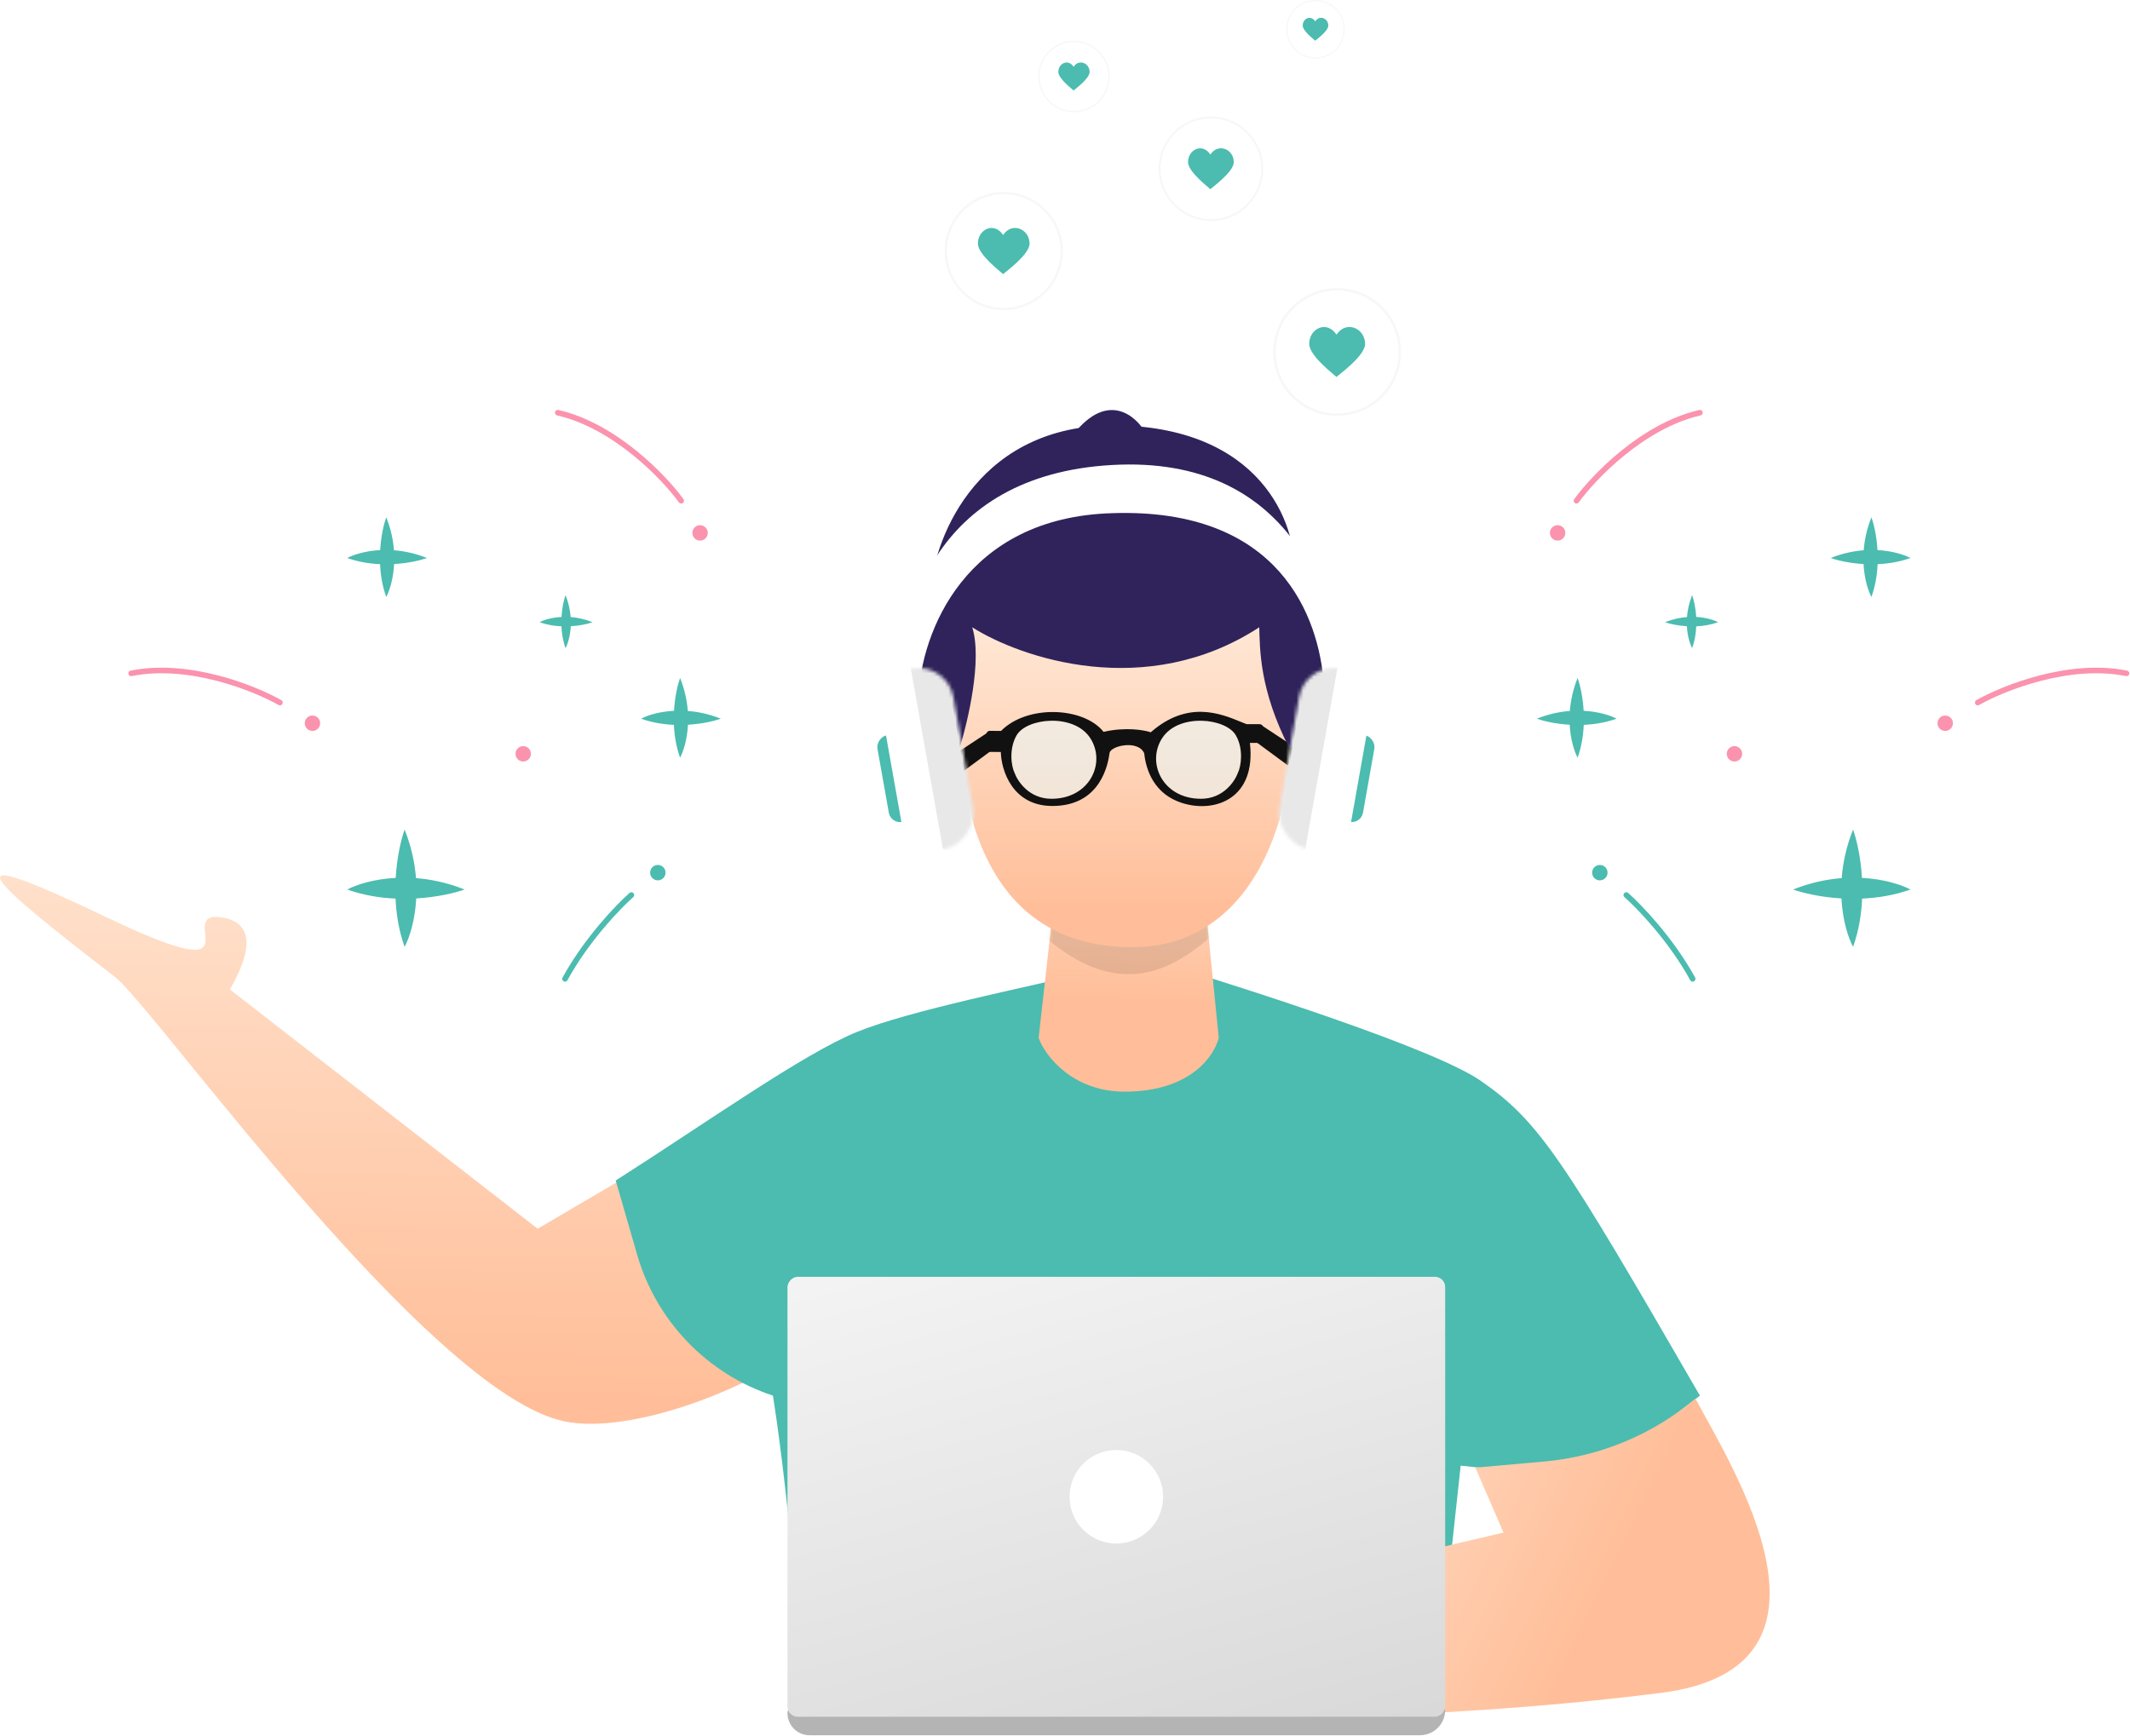 <svg width="612" height="499" viewBox="0 0 612 499" fill="none" xmlns="http://www.w3.org/2000/svg">
<path d="M154.482 353.117L202.247 325.077L239.765 380.911C217.846 399.203 181.023 412.506 161.996 408.444C122.947 400.107 44.036 289.235 33.087 280.795C-4.187 252.059 -16.304 241.154 30.338 263.482C74.806 284.77 51.254 263.482 62.148 263.482C75.237 264.397 70.9 276.013 66.042 284.337L154.482 353.117Z" fill="url(#paint0_linear)"/>
<path d="M425.498 310.64C412.022 301.282 358.774 284.425 335.389 277.167L310.647 279.866C295.059 283.731 261.622 290.32 246.242 296.555C230.861 302.79 202.949 322.675 176.91 339.257L183.058 360.55C188.579 379.673 203.182 394.84 222.082 401.082C226.945 432.011 231.14 482.295 230.447 497.884L411.402 497.744L419.687 421.209L456.95 425.2L488.427 401.082C449.013 332.909 442.343 322.338 425.498 310.64Z" fill="#4BBCAF"/>
<path d="M477.266 486.507C534.6 479.237 497.31 421.128 487.145 401.937C474.85 412.287 459.667 418.602 443.659 420.024L423.901 421.779L431.992 440.443L344.645 460.892L332.39 494.887C341.119 493.401 405.968 495.547 477.266 486.507Z" fill="url(#paint1_linear)"/>
<path d="M329.291 124.604C326.469 119.501 318.376 112.357 308.579 124.604H329.291Z" fill="#30235B"/>
<ellipse rx="31.231" ry="22.256" transform="matrix(-1 0 0 1 324.587 299.422)" fill="#4BBCAF"/>
<path d="M350.177 298.226L345.811 254.759H303.31L298.428 298.226C300.134 303.346 308.19 313.73 323.109 313.73C342.123 313.73 348.958 303.346 350.177 298.226Z" fill="url(#paint2_linear)"/>
<mask id="mask0" style="mask-type:alpha" maskUnits="userSpaceOnUse" x="298" y="254" width="53" height="60">
<path d="M350.177 298.226L345.811 254.759H303.31L298.418 298.315C300.125 303.434 308.209 313.731 323.127 313.731C342.142 313.731 348.958 303.346 350.177 298.226Z" fill="url(#paint3_linear)"/>
</mask>
<g mask="url(#mask0)">
<path opacity="0.1" d="M287.992 256.422C326.422 303.971 347.897 265.74 358.99 260.005L351.367 227.86L305.864 222.426L287.992 256.422Z" fill="black"/>
</g>
<path d="M325.324 272.208C371.159 272.208 379.041 206.416 364.879 176.322C333.015 137.377 293.185 160.095 277.253 176.322C273.418 201.4 269.188 272.208 325.324 272.208Z" fill="url(#paint4_linear)"/>
<path d="M276.471 221.876L285.45 215.26L284.062 210.336L273.805 217.099L276.471 221.876Z" fill="#111111"/>
<path d="M370.029 219.958L361.05 213.342L362.438 208.417L372.695 215.18L370.029 219.958Z" fill="#111111"/>
<path d="M361.812 180.276C329.316 201.448 293.292 189.098 279.342 180.276C282.28 189.54 278.119 207.347 275.671 215.093C254.527 187.558 261.439 172.689 267.538 168.696C268.555 154.973 281.03 120.662 322.912 122.288C364.793 123.915 372.919 153.618 371.733 164.63C387.591 186.181 378.156 207.251 370.508 215.093C361.812 198.21 362.01 186.366 361.812 180.276Z" fill="#30235B"/>
<g filter="url(#filter0_d)">
<path d="M319.583 143.477C368.095 141.853 378.9 173.756 380.351 192.282C380.467 193.765 381.68 194.933 383.168 194.933C384.756 194.933 386.021 193.61 385.88 192.028C383.763 168.275 371.098 126.767 319.583 129.629C267.569 132.518 257.394 173.926 258.99 197.008C259.075 198.243 260.119 199.177 261.357 199.177C262.707 199.177 263.791 198.081 263.845 196.732C264.61 177.58 277.342 144.701 319.583 143.477Z" fill="white"/>
</g>
<g filter="url(#filter1_d)">
<rect width="6.584" height="25.268" rx="3.292" transform="matrix(-0.985 0.175 0.175 0.985 258.019 206.752)" fill="#4BBCAF"/>
</g>
<g filter="url(#filter2_d)">
<rect width="20.282" height="52.636" rx="10.141" transform="matrix(-0.985 0.175 0.175 0.985 272.165 190.371)" fill="white"/>
</g>
<g filter="url(#filter3_d)">
<rect x="388.98" y="206.752" width="6.584" height="25.268" rx="3.292" transform="rotate(10.054 388.98 206.752)" fill="#4BBCAF"/>
</g>
<g filter="url(#filter4_d)">
<rect x="375.018" y="190.371" width="20.282" height="52.636" rx="10.141" transform="rotate(10.054 375.018 190.371)" fill="white"/>
</g>
<mask id="mask1" style="mask-type:alpha" maskUnits="userSpaceOnUse" x="365" y="190" width="30" height="56">
<rect x="375.018" y="190.371" width="20.282" height="52.636" rx="10.141" transform="rotate(10.054 375.018 190.371)" fill="white"/>
</mask>
<g mask="url(#mask1)">
<rect width="26.382" height="57.138" transform="matrix(-0.985 -0.175 -0.175 0.985 384.567 190.371)" fill="#E8E8E8"/>
</g>
<mask id="mask2" style="mask-type:alpha" maskUnits="userSpaceOnUse" x="252" y="190" width="30" height="56">
<rect width="20.282" height="52.636" rx="10.141" transform="matrix(-0.985 0.175 0.175 0.985 272.164 190.371)" fill="white"/>
</mask>
<g mask="url(#mask2)">
<rect x="261.383" y="190.371" width="26.382" height="57.138" transform="rotate(-10.098 261.383 190.371)" fill="#E8E8E8"/>
</g>
<path opacity="0.5" d="M345.074 229.561C351.558 229.561 354.824 224.451 355.653 222.169C356.608 220.26 357.361 215.288 355.102 211.339C352.229 206.317 338.726 204.916 333.996 212.011C329.266 219.106 333.996 229.561 345.074 229.561Z" fill="#E6FCFF"/>
<path opacity="0.5" d="M302.108 229.561C295.624 229.561 292.358 224.451 291.529 222.169C290.574 220.26 289.821 215.288 292.08 211.339C294.953 206.317 308.456 204.916 313.186 212.011C317.916 219.106 313.186 229.561 302.108 229.561Z" fill="#E6FCFF"/>
<path fill-rule="evenodd" clip-rule="evenodd" d="M330.647 210.445C341.222 201.158 350.774 205.088 356.434 207.416C357.063 207.675 357.645 207.914 358.174 208.113L361.922 208.12C362.477 208.121 362.925 208.574 362.92 209.129L362.89 212.513C362.885 213.061 362.439 213.504 361.89 213.504L359.127 213.504C360.983 229.438 349.232 233.702 339.835 230.83C331.456 228.269 329.213 221.024 328.765 216.479C326.973 212.508 319.116 214.342 318.805 216.39C318.798 216.438 318.79 216.492 318.781 216.551C318.412 219.045 316.554 231.609 302.409 231.627C290.823 231.641 287.681 221.291 287.558 216.113L284.357 216.085C283.804 216.08 283.361 215.629 283.366 215.076L283.402 211.027C283.406 210.474 283.858 210.031 284.41 210.035L287.612 210.064C295.159 202.418 311.37 203.134 317.08 210.325C323.38 208.872 328.749 209.8 330.647 210.445ZM345.073 229.561C351.558 229.561 354.823 224.451 355.653 222.169C356.607 220.26 357.361 215.288 355.101 211.339C352.228 206.317 338.725 204.916 333.996 212.011C329.266 219.106 333.996 229.561 345.073 229.561ZM291.528 222.169C292.357 224.45 295.623 229.561 302.107 229.561C313.185 229.561 317.914 219.105 313.185 212.011C308.455 204.916 294.952 206.317 292.079 211.338C289.82 215.288 290.573 220.26 291.528 222.169Z" fill="#111111"/>
<path d="M415.236 491.435C415.236 490.768 414.695 490.227 414.028 490.227H228.376C227.208 490.227 226.262 491.174 226.262 492.341C226.262 495.844 229.101 498.683 232.603 498.683H407.988C411.991 498.683 415.236 495.438 415.236 491.435Z" fill="#B4B4B4"/>
<rect width="188.974" height="126.436" rx="2.947" transform="matrix(-1 0 0 1 415.236 366.931)" fill="url(#paint5_linear)"/>
<circle r="13.439" transform="matrix(-1 0 0 1 320.749 430.149)" fill="white"/>
<path fill-rule="evenodd" clip-rule="evenodd" d="M455.022 204.272C454.782 200.172 453.965 196.741 453.284 194.833C451.946 198.179 451.284 201.391 451.061 204.32C448.132 204.543 444.92 205.205 441.574 206.543C443.482 207.224 446.913 208.041 451.013 208.281C451.241 212.632 452.36 216.012 453.284 217.744C454.407 214.598 454.92 211.361 455.054 208.313C458.102 208.179 461.339 207.666 464.485 206.543C462.754 205.619 459.373 204.5 455.022 204.272Z" fill="#4BBCAF"/>
<path fill-rule="evenodd" clip-rule="evenodd" d="M487.354 177.304C487.194 174.575 486.65 172.291 486.197 171.021C485.306 173.248 484.866 175.386 484.717 177.336C482.767 177.484 480.63 177.925 478.403 178.815C479.672 179.269 481.956 179.813 484.685 179.972C484.837 182.869 485.582 185.119 486.197 186.271C486.945 184.177 487.286 182.023 487.375 179.994C489.404 179.905 491.558 179.563 493.653 178.815C492.5 178.201 490.25 177.456 487.354 177.304Z" fill="#4BBCAF"/>
<path fill-rule="evenodd" clip-rule="evenodd" d="M539.449 158.091C539.209 153.992 538.392 150.56 537.711 148.653C536.372 151.998 535.711 155.21 535.487 158.139C532.558 158.363 529.347 159.024 526.001 160.362C527.909 161.044 531.34 161.861 535.439 162.1C535.668 166.452 536.787 169.832 537.711 171.564C538.834 168.417 539.347 165.181 539.481 162.133C542.529 161.999 545.766 161.486 548.912 160.362C547.18 159.439 543.8 158.32 539.449 158.091Z" fill="#4BBCAF"/>
<path fill-rule="evenodd" clip-rule="evenodd" d="M534.988 252.293C534.635 246.262 533.433 241.214 532.431 238.408C530.462 243.33 529.489 248.055 529.16 252.364C524.851 252.693 520.126 253.666 515.205 255.634C518.011 256.637 523.059 257.839 529.089 258.191C529.426 264.594 531.072 269.568 532.431 272.116C534.084 267.486 534.839 262.724 535.035 258.239C539.521 258.042 544.282 257.288 548.912 255.634C546.364 254.276 541.39 252.629 534.988 252.293Z" fill="#4BBCAF"/>
<circle r="2.214" transform="matrix(-1 0 0 1 498.35 216.634)" fill="#FB93AE"/>
<circle r="2.214" transform="matrix(-1 0 0 1 447.535 153.147)" fill="#FB93AE"/>
<circle r="2.214" transform="matrix(-1 0 0 1 558.908 207.844)" fill="#FB93AE"/>
<circle r="2.214" transform="matrix(-1 0 0 1 459.673 250.785)" fill="#4BBCAF"/>
<path d="M452.962 143.905C457.968 137.03 472.07 122.344 488.428 118.605" stroke="#FB93AE" stroke-width="1.603" stroke-linecap="round"/>
<path d="M568.251 201.909C575.65 197.715 594.558 190.165 611 193.517" stroke="#FB93AE" stroke-width="1.603" stroke-linecap="round"/>
<path d="M467.272 257.217C471.064 260.562 480.186 270.063 486.341 281.303" stroke="#4BBCAF" stroke-width="1.603" stroke-linecap="round"/>
<path fill-rule="evenodd" clip-rule="evenodd" d="M193.663 204.272C193.903 200.172 194.72 196.741 195.401 194.833C196.739 198.179 197.401 201.391 197.624 204.32C200.553 204.543 203.765 205.205 207.11 206.543C205.203 207.224 201.771 208.041 197.672 208.281C197.443 212.632 196.325 216.012 195.401 217.744C194.277 214.598 193.764 211.361 193.631 208.313C190.582 208.179 187.346 207.666 184.2 206.543C185.931 205.619 189.312 204.5 193.663 204.272Z" fill="#4BBCAF"/>
<path fill-rule="evenodd" clip-rule="evenodd" d="M161.332 177.304C161.491 174.575 162.035 172.291 162.489 171.021C163.379 173.248 163.82 175.386 163.968 177.336C165.918 177.484 168.056 177.925 170.283 178.815C169.013 179.269 166.729 179.813 164 179.972C163.848 182.869 163.103 185.119 162.489 186.271C161.741 184.177 161.399 182.023 161.31 179.994C159.281 179.905 157.127 179.563 155.033 178.815C156.185 178.201 158.436 177.456 161.332 177.304Z" fill="#4BBCAF"/>
<path fill-rule="evenodd" clip-rule="evenodd" d="M109.236 158.091C109.476 153.992 110.293 150.56 110.974 148.653C112.312 151.998 112.974 155.21 113.197 158.139C116.126 158.363 119.338 159.024 122.684 160.362C120.776 161.044 117.345 161.861 113.245 162.1C113.017 166.452 111.898 169.832 110.974 171.564C109.851 168.417 109.338 165.181 109.204 162.133C106.156 161.999 102.919 161.486 99.773 160.362C101.504 159.439 104.885 158.32 109.236 158.091Z" fill="#4BBCAF"/>
<path fill-rule="evenodd" clip-rule="evenodd" d="M113.697 252.293C114.05 246.262 115.252 241.214 116.254 238.408C118.223 243.33 119.196 248.055 119.525 252.364C123.834 252.693 128.559 253.666 133.48 255.634C130.674 256.636 125.626 257.839 119.596 258.191C119.259 264.594 117.613 269.568 116.254 272.116C114.601 267.486 113.846 262.724 113.65 258.239C109.164 258.042 104.402 257.288 99.773 255.634C102.321 254.276 107.295 252.629 113.697 252.293Z" fill="#4BBCAF"/>
<circle cx="150.336" cy="216.634" r="2.214" fill="#FB93AE"/>
<circle cx="201.15" cy="153.147" r="2.214" fill="#FB93AE"/>
<circle cx="89.777" cy="207.844" r="2.214" fill="#FB93AE"/>
<circle cx="189.013" cy="250.785" r="2.214" fill="#4BBCAF"/>
<path d="M195.724 143.905C190.718 137.03 176.616 122.344 160.258 118.605" stroke="#FB93AE" stroke-width="1.603" stroke-linecap="round"/>
<path d="M80.435 201.909C73.036 197.715 54.127 190.165 37.685 193.517" stroke="#FB93AE" stroke-width="1.603" stroke-linecap="round"/>
<path d="M181.413 257.217C177.622 260.562 168.5 270.063 162.344 281.303" stroke="#4BBCAF" stroke-width="1.603" stroke-linecap="round"/>
<path d="M288.224 67.548C290.735 63.67 295.817 65.783 295.817 70.008C295.817 73.18 288.85 78.143 288.224 78.788C287.594 78.143 280.974 73.18 280.974 70.008C280.974 65.815 285.709 63.67 288.224 67.548Z" fill="#4BBCAF"/>
<circle r="16.66" transform="matrix(-1 0 0 1 288.396 72.147)" stroke="#F7F7F7" stroke-width="0.65"/>
<path d="M347.774 44.421C349.996 40.988 354.494 42.858 354.494 46.597C354.494 49.405 348.328 53.797 347.774 54.369C347.216 53.797 341.357 49.405 341.357 46.597C341.357 42.887 345.547 40.988 347.774 44.421Z" fill="#4BBCAF"/>
<circle r="14.745" transform="matrix(-1 0 0 1 347.926 48.491)" stroke="#F7F7F7" stroke-width="0.575"/>
<path d="M308.474 19.199C309.994 16.851 313.071 18.13 313.071 20.688C313.071 22.608 308.853 25.612 308.474 26.003C308.093 25.612 304.085 22.608 304.085 20.688C304.085 18.149 306.952 16.851 308.474 19.199Z" fill="#4BBCAF"/>
<circle r="10.084" transform="matrix(-1 0 0 1 308.579 21.982)" stroke="#F7F7F7" stroke-width="0.393"/>
<path d="M377.893 6.135C379.137 4.214 381.654 5.26 381.654 7.353C381.654 8.924 378.203 11.383 377.893 11.702C377.581 11.383 374.301 8.924 374.301 7.353C374.301 5.276 376.647 4.214 377.893 6.135Z" fill="#4BBCAF"/>
<circle r="8.251" transform="matrix(-1 0 0 1 377.978 8.412)" stroke="#F7F7F7" stroke-width="0.322"/>
<path d="M384.01 96.183C386.725 91.989 392.22 94.273 392.22 98.842C392.22 102.273 384.686 107.639 384.01 108.337C383.328 107.639 376.169 102.273 376.169 98.842C376.169 94.308 381.29 91.989 384.01 96.183Z" fill="#4BBCAF"/>
<circle r="18.015" transform="matrix(-1 0 0 1 384.195 101.156)" stroke="#F7F7F7" stroke-width="0.703"/>
<defs>
<filter id="filter0_d" x="224.836" y="99.488" width="195.055" height="137.689" filterUnits="userSpaceOnUse" color-interpolation-filters="sRGB">
<feFlood flood-opacity="0" result="BackgroundImageFix"/>
<feColorMatrix in="SourceAlpha" type="matrix" values="0 0 0 0 0 0 0 0 0 0 0 0 0 0 0 0 0 0 127 0" result="hardAlpha"/>
<feOffset dy="4"/>
<feGaussianBlur stdDeviation="17"/>
<feColorMatrix type="matrix" values="0 0 0 0 0.039 0 0 0 0 0.065 0 0 0 0 0.104 0 0 0 0.13 0"/>
<feBlend mode="normal" in2="BackgroundImageFix" result="effect1_dropShadow"/>
<feBlend mode="normal" in="SourceGraphic" in2="effect1_dropShadow" result="shape"/>
</filter>
<filter id="filter1_d" x="217.535" y="176.752" width="78.894" height="94.029" filterUnits="userSpaceOnUse" color-interpolation-filters="sRGB">
<feFlood flood-opacity="0" result="BackgroundImageFix"/>
<feColorMatrix in="SourceAlpha" type="matrix" values="0 0 0 0 0 0 0 0 0 0 0 0 0 0 0 0 0 0 127 0" result="hardAlpha"/>
<feOffset dy="4"/>
<feGaussianBlur stdDeviation="17"/>
<feColorMatrix type="matrix" values="0 0 0 0 0.039 0 0 0 0 0.065 0 0 0 0 0.104 0 0 0 0.13 0"/>
<feBlend mode="normal" in2="BackgroundImageFix" result="effect1_dropShadow"/>
<feBlend mode="normal" in="SourceGraphic" in2="effect1_dropShadow" result="shape"/>
</filter>
<filter id="filter2_d" x="218.194" y="160.371" width="97.16" height="123.369" filterUnits="userSpaceOnUse" color-interpolation-filters="sRGB">
<feFlood flood-opacity="0" result="BackgroundImageFix"/>
<feColorMatrix in="SourceAlpha" type="matrix" values="0 0 0 0 0 0 0 0 0 0 0 0 0 0 0 0 0 0 127 0" result="hardAlpha"/>
<feOffset dy="4"/>
<feGaussianBlur stdDeviation="17"/>
<feColorMatrix type="matrix" values="0 0 0 0 0.039 0 0 0 0 0.065 0 0 0 0 0.104 0 0 0 0.13 0"/>
<feBlend mode="normal" in2="BackgroundImageFix" result="effect1_dropShadow"/>
<feBlend mode="normal" in="SourceGraphic" in2="effect1_dropShadow" result="shape"/>
</filter>
<filter id="filter3_d" x="350.569" y="176.752" width="78.894" height="94.029" filterUnits="userSpaceOnUse" color-interpolation-filters="sRGB">
<feFlood flood-opacity="0" result="BackgroundImageFix"/>
<feColorMatrix in="SourceAlpha" type="matrix" values="0 0 0 0 0 0 0 0 0 0 0 0 0 0 0 0 0 0 127 0" result="hardAlpha"/>
<feOffset dy="4"/>
<feGaussianBlur stdDeviation="17"/>
<feColorMatrix type="matrix" values="0 0 0 0 0.039 0 0 0 0 0.065 0 0 0 0 0.104 0 0 0 0.13 0"/>
<feBlend mode="normal" in2="BackgroundImageFix" result="effect1_dropShadow"/>
<feBlend mode="normal" in="SourceGraphic" in2="effect1_dropShadow" result="shape"/>
</filter>
<filter id="filter4_d" x="331.828" y="160.371" width="97.16" height="123.369" filterUnits="userSpaceOnUse" color-interpolation-filters="sRGB">
<feFlood flood-opacity="0" result="BackgroundImageFix"/>
<feColorMatrix in="SourceAlpha" type="matrix" values="0 0 0 0 0 0 0 0 0 0 0 0 0 0 0 0 0 0 127 0" result="hardAlpha"/>
<feOffset dy="4"/>
<feGaussianBlur stdDeviation="17"/>
<feColorMatrix type="matrix" values="0 0 0 0 0.039 0 0 0 0 0.065 0 0 0 0 0.104 0 0 0 0.13 0"/>
<feBlend mode="normal" in2="BackgroundImageFix" result="effect1_dropShadow"/>
<feBlend mode="normal" in="SourceGraphic" in2="effect1_dropShadow" result="shape"/>
</filter>
<linearGradient id="paint0_linear" x1="142.299" y1="190.377" x2="139.116" y2="401.853" gradientUnits="userSpaceOnUse">
<stop stop-color="#FFEFE0"/>
<stop offset="1" stop-color="#FFBE99"/>
</linearGradient>
<linearGradient id="paint1_linear" x1="338.989" y1="345.691" x2="481.688" y2="414.082" gradientUnits="userSpaceOnUse">
<stop offset="0.068" stop-color="#FFEFE0"/>
<stop offset="1" stop-color="#FFBE99"/>
</linearGradient>
<linearGradient id="paint2_linear" x1="325.768" y1="207.998" x2="323.267" y2="287.826" gradientUnits="userSpaceOnUse">
<stop stop-color="#FFEFE0"/>
<stop offset="1" stop-color="#FFBE99"/>
</linearGradient>
<linearGradient id="paint3_linear" x1="325.768" y1="207.998" x2="329.272" y2="298.942" gradientUnits="userSpaceOnUse">
<stop stop-color="#FFEFE0"/>
<stop offset="1" stop-color="#FFBE99"/>
</linearGradient>
<linearGradient id="paint4_linear" x1="321.611" y1="165.44" x2="321.611" y2="261.3" gradientUnits="userSpaceOnUse">
<stop stop-color="#FFEFE0"/>
<stop offset="1" stop-color="#FFBE99"/>
</linearGradient>
<linearGradient id="paint5_linear" x1="133.508" y1="-94.891" x2="63.638" y2="155.818" gradientUnits="userSpaceOnUse">
<stop offset="0.017" stop-color="white"/>
<stop offset="1" stop-color="#D7D7D7"/>
</linearGradient>
</defs>
</svg>
